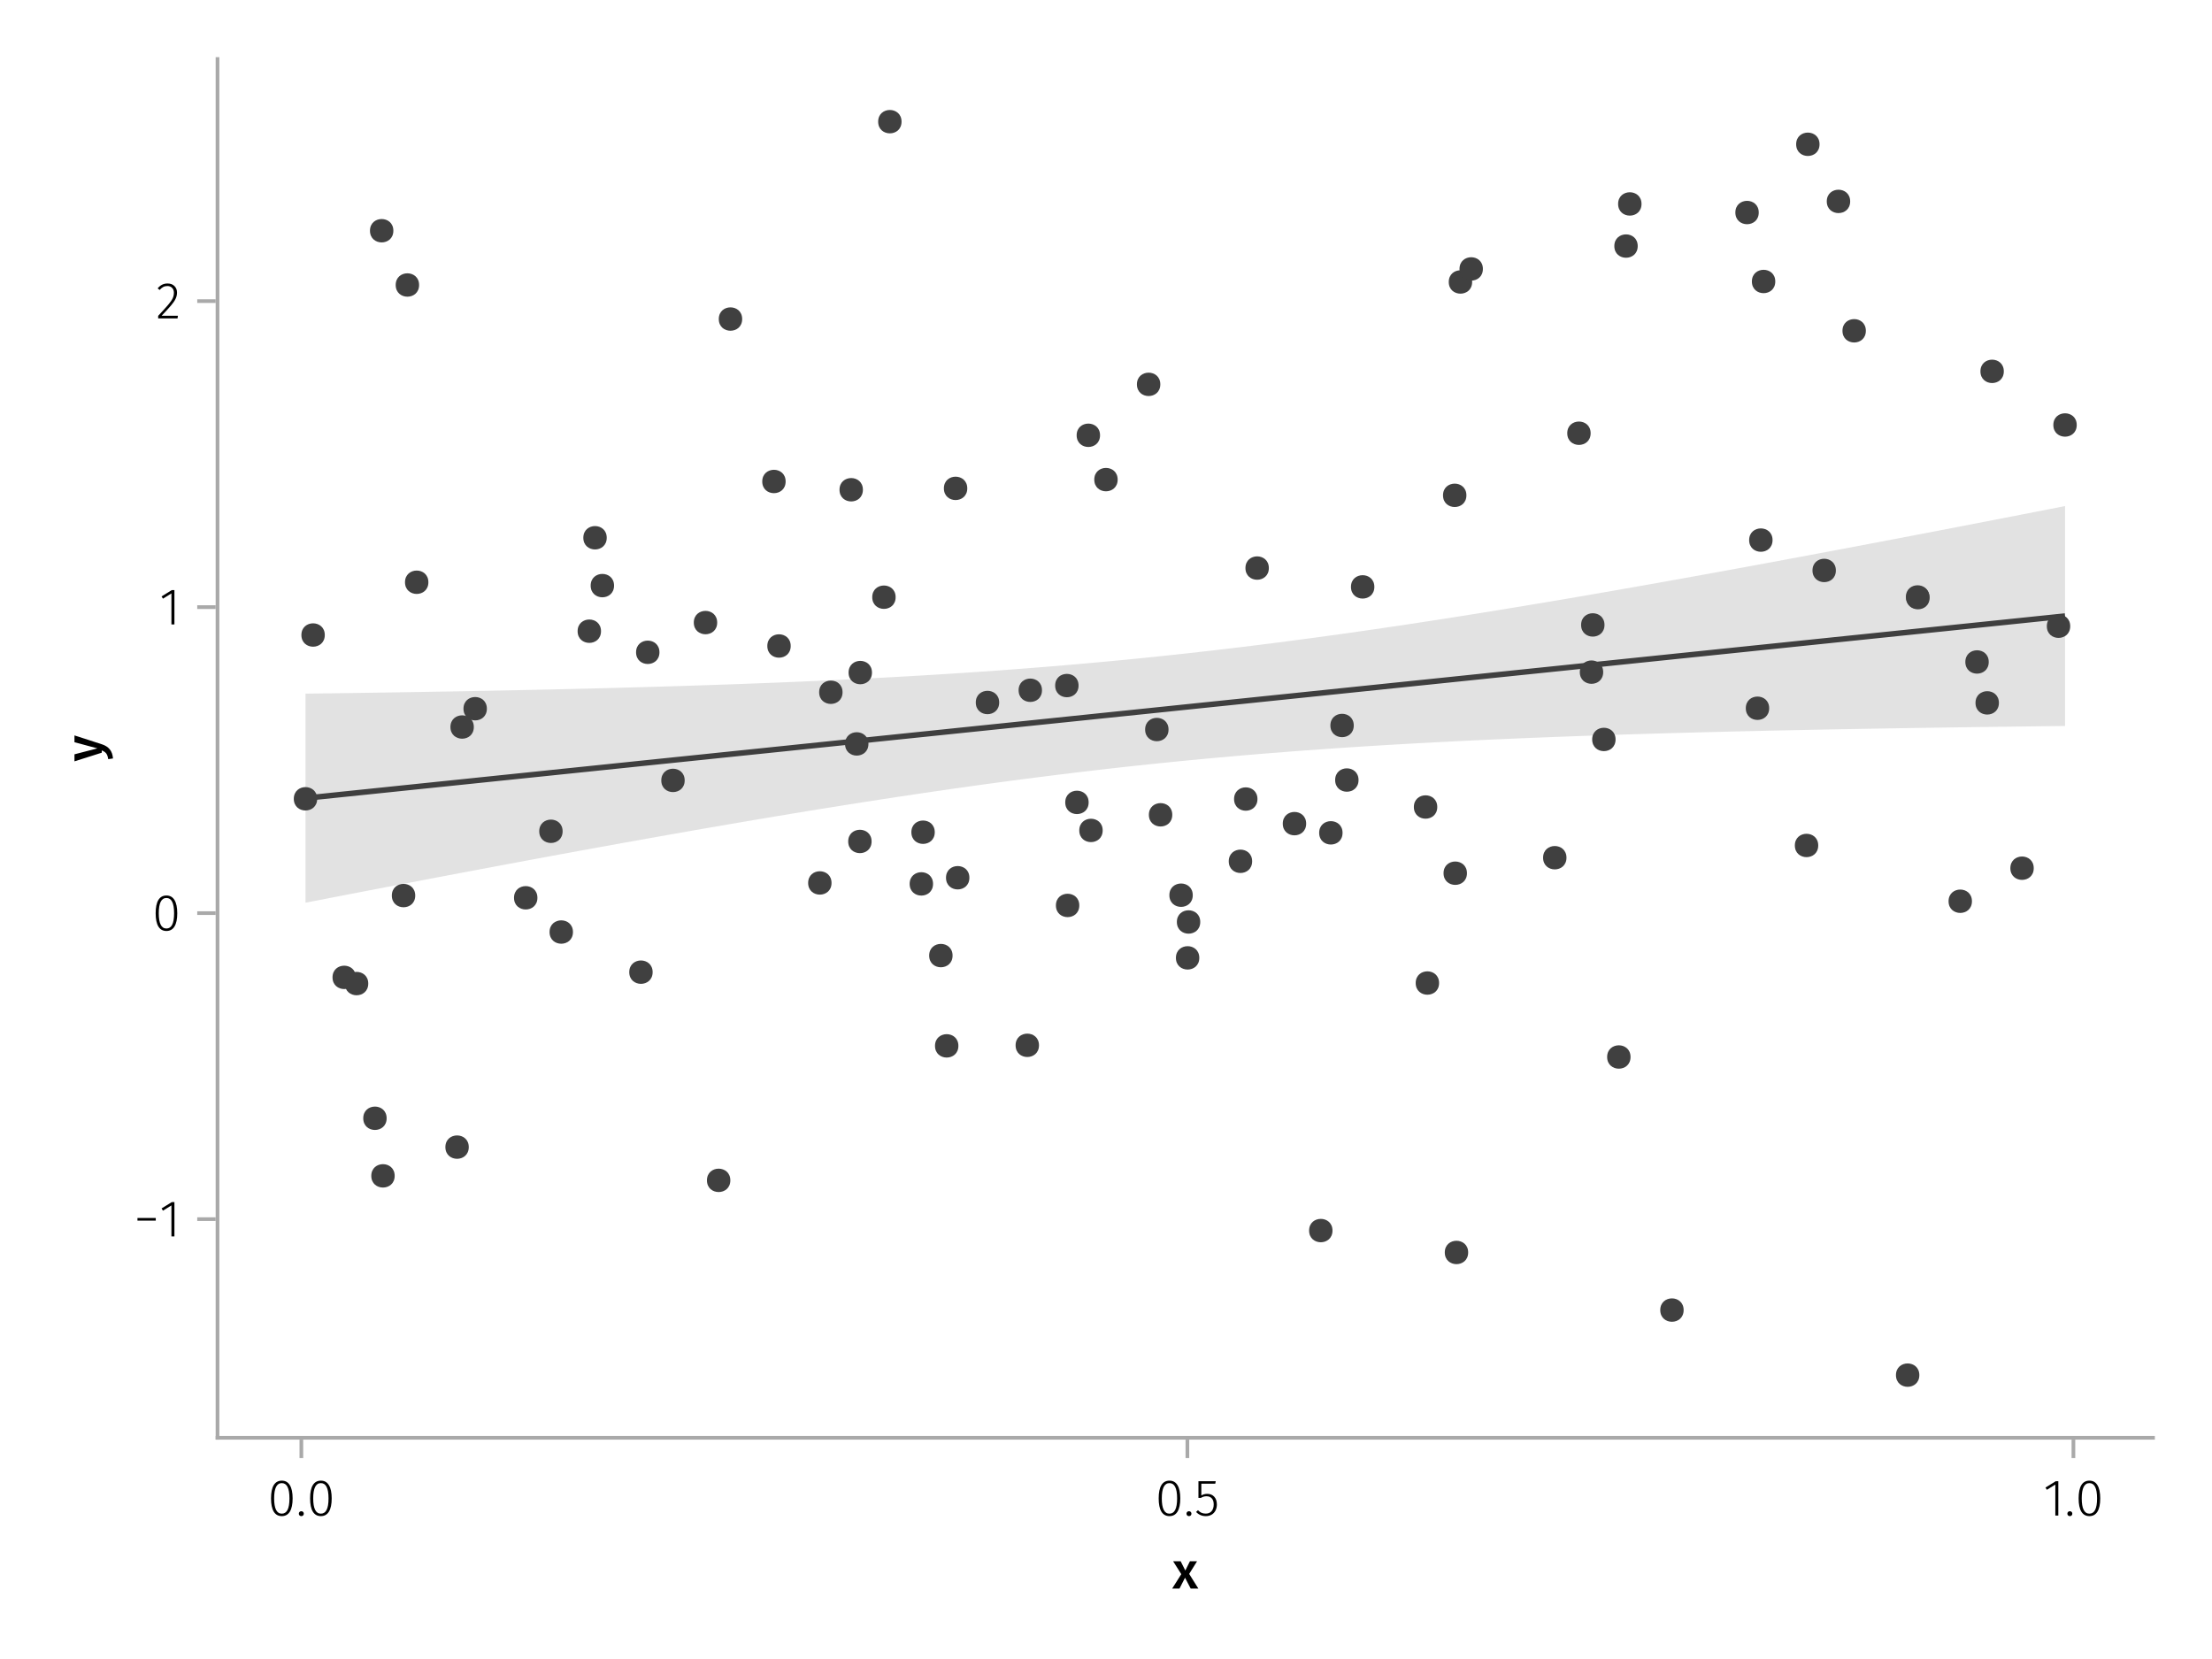 <?xml version="1.0" encoding="UTF-8"?>
<svg xmlns="http://www.w3.org/2000/svg" xmlns:xlink="http://www.w3.org/1999/xlink" width="600" height="450" viewBox="0 0 600 450">
<defs>
<g>
<g id="glyph-0-0-45a38622">
<path d="M 4.562 -3.969 L 7.047 0 L 4.969 0 L 3.438 -2.938 L 1.938 0 L -0.047 0 L 2.422 -3.906 L 0.203 -7.406 L 2.25 -7.406 L 3.516 -4.891 L 4.766 -7.406 L 6.703 -7.406 Z M 4.562 -3.969 "/>
</g>
<g id="glyph-1-0-45a38622">
<path d="M 3.844 -9.469 C 4.812 -9.469 5.539 -9.055 6.031 -8.234 C 6.531 -7.422 6.781 -6.223 6.781 -4.641 C 6.781 -3.078 6.531 -1.883 6.031 -1.062 C 5.531 -0.25 4.801 0.156 3.844 0.156 C 2.883 0.156 2.156 -0.25 1.656 -1.062 C 1.164 -1.883 0.922 -3.082 0.922 -4.656 C 0.922 -6.238 1.164 -7.438 1.656 -8.25 C 2.156 -9.062 2.883 -9.469 3.844 -9.469 Z M 3.844 -8.797 C 2.457 -8.797 1.766 -7.414 1.766 -4.656 C 1.766 -1.895 2.457 -0.516 3.844 -0.516 C 4.531 -0.516 5.047 -0.848 5.391 -1.516 C 5.742 -2.191 5.922 -3.234 5.922 -4.641 C 5.922 -6.055 5.742 -7.102 5.391 -7.781 C 5.047 -8.457 4.531 -8.797 3.844 -8.797 Z M 3.844 -8.797 "/>
</g>
<g id="glyph-1-1-45a38622">
<path d="M 4.094 -9.312 L 4.094 0 L 3.281 0 L 3.281 -8.406 L 0.984 -6.984 L 0.609 -7.594 L 3.391 -9.312 Z M 4.094 -9.312 "/>
</g>
<g id="glyph-2-0-45a38622">
<path d="M 1.438 -1.172 C 1.633 -1.172 1.797 -1.109 1.922 -0.984 C 2.047 -0.859 2.109 -0.703 2.109 -0.516 C 2.109 -0.316 2.047 -0.156 1.922 -0.031 C 1.797 0.094 1.633 0.156 1.438 0.156 C 1.25 0.156 1.086 0.094 0.953 -0.031 C 0.828 -0.164 0.766 -0.328 0.766 -0.516 C 0.766 -0.703 0.828 -0.859 0.953 -0.984 C 1.086 -1.109 1.25 -1.172 1.438 -1.172 Z M 1.438 -1.172 "/>
</g>
<g id="glyph-2-1-45a38622">
<path d="M 3.844 -9.469 C 4.812 -9.469 5.539 -9.055 6.031 -8.234 C 6.531 -7.422 6.781 -6.223 6.781 -4.641 C 6.781 -3.078 6.531 -1.883 6.031 -1.062 C 5.531 -0.25 4.801 0.156 3.844 0.156 C 2.883 0.156 2.156 -0.25 1.656 -1.062 C 1.164 -1.883 0.922 -3.082 0.922 -4.656 C 0.922 -6.238 1.164 -7.438 1.656 -8.25 C 2.156 -9.062 2.883 -9.469 3.844 -9.469 Z M 3.844 -8.797 C 2.457 -8.797 1.766 -7.414 1.766 -4.656 C 1.766 -1.895 2.457 -0.516 3.844 -0.516 C 4.531 -0.516 5.047 -0.848 5.391 -1.516 C 5.742 -2.191 5.922 -3.234 5.922 -4.641 C 5.922 -6.055 5.742 -7.102 5.391 -7.781 C 5.047 -8.457 4.531 -8.797 3.844 -8.797 Z M 3.844 -8.797 "/>
</g>
<g id="glyph-2-2-45a38622">
<path d="M 5.672 -8.641 L 1.891 -8.641 L 1.891 -5.453 C 2.398 -5.742 2.93 -5.891 3.484 -5.891 C 4.285 -5.891 4.922 -5.629 5.391 -5.109 C 5.867 -4.598 6.109 -3.895 6.109 -3 C 6.109 -2.395 5.984 -1.848 5.734 -1.359 C 5.484 -0.879 5.129 -0.504 4.672 -0.234 C 4.223 0.023 3.703 0.156 3.109 0.156 C 2.066 0.156 1.188 -0.219 0.469 -0.969 L 0.984 -1.453 C 1.273 -1.141 1.586 -0.906 1.922 -0.75 C 2.266 -0.602 2.66 -0.531 3.109 -0.531 C 3.773 -0.531 4.297 -0.75 4.672 -1.188 C 5.055 -1.633 5.25 -2.242 5.25 -3.016 C 5.25 -3.754 5.07 -4.305 4.719 -4.672 C 4.375 -5.047 3.898 -5.234 3.297 -5.234 C 3.004 -5.234 2.742 -5.195 2.516 -5.125 C 2.285 -5.062 2.031 -4.945 1.75 -4.781 L 1.109 -4.781 L 1.109 -9.312 L 5.797 -9.312 Z M 5.672 -8.641 "/>
</g>
<g id="glyph-2-3-45a38622">
<path d="M 4.094 -9.312 L 4.094 0 L 3.281 0 L 3.281 -8.406 L 0.984 -6.984 L 0.609 -7.594 L 3.391 -9.312 Z M 4.094 -9.312 "/>
</g>
<g id="glyph-3-0-45a38622">
<path d="M 3.844 -9.469 C 4.812 -9.469 5.539 -9.055 6.031 -8.234 C 6.531 -7.422 6.781 -6.223 6.781 -4.641 C 6.781 -3.078 6.531 -1.883 6.031 -1.062 C 5.531 -0.25 4.801 0.156 3.844 0.156 C 2.883 0.156 2.156 -0.25 1.656 -1.062 C 1.164 -1.883 0.922 -3.082 0.922 -4.656 C 0.922 -6.238 1.164 -7.438 1.656 -8.25 C 2.156 -9.062 2.883 -9.469 3.844 -9.469 Z M 3.844 -8.797 C 2.457 -8.797 1.766 -7.414 1.766 -4.656 C 1.766 -1.895 2.457 -0.516 3.844 -0.516 C 4.531 -0.516 5.047 -0.848 5.391 -1.516 C 5.742 -2.191 5.922 -3.234 5.922 -4.641 C 5.922 -6.055 5.742 -7.102 5.391 -7.781 C 5.047 -8.457 4.531 -8.797 3.844 -8.797 Z M 3.844 -8.797 "/>
</g>
<g id="glyph-4-0-45a38622">
<path d="M 1.438 -1.172 C 1.633 -1.172 1.797 -1.109 1.922 -0.984 C 2.047 -0.859 2.109 -0.703 2.109 -0.516 C 2.109 -0.316 2.047 -0.156 1.922 -0.031 C 1.797 0.094 1.633 0.156 1.438 0.156 C 1.25 0.156 1.086 0.094 0.953 -0.031 C 0.828 -0.164 0.766 -0.328 0.766 -0.516 C 0.766 -0.703 0.828 -0.859 0.953 -0.984 C 1.086 -1.109 1.25 -1.172 1.438 -1.172 Z M 1.438 -1.172 "/>
</g>
<g id="glyph-5-0-45a38622">
<path d="M 0.031 -4.656 C 0.945 -4.363 1.656 -3.91 2.156 -3.297 C 2.664 -2.691 2.961 -1.863 3.047 -0.812 L 1.75 -0.625 C 1.676 -1.113 1.57 -1.504 1.438 -1.797 C 1.301 -2.086 1.117 -2.32 0.891 -2.5 C 0.672 -2.676 0.375 -2.844 0 -3 L 0 -2.375 L -7.406 -0.031 L -7.406 -1.938 L -1.188 -3.547 L -7.406 -5.219 L -7.406 -7.062 Z M 0.031 -4.656 "/>
</g>
<g id="glyph-6-0-45a38622">
<path d="M 0.969 -4.281 L 0.969 -5 L 5.938 -5 L 5.938 -4.281 Z M 0.969 -4.281 "/>
</g>
<g id="glyph-6-1-45a38622">
<path d="M 4.094 -9.312 L 4.094 0 L 3.281 0 L 3.281 -8.406 L 0.984 -6.984 L 0.609 -7.594 L 3.391 -9.312 Z M 4.094 -9.312 "/>
</g>
<g id="glyph-7-0-45a38622">
<path d="M 3.844 -9.469 C 4.812 -9.469 5.539 -9.055 6.031 -8.234 C 6.531 -7.422 6.781 -6.223 6.781 -4.641 C 6.781 -3.078 6.531 -1.883 6.031 -1.062 C 5.531 -0.25 4.801 0.156 3.844 0.156 C 2.883 0.156 2.156 -0.25 1.656 -1.062 C 1.164 -1.883 0.922 -3.082 0.922 -4.656 C 0.922 -6.238 1.164 -7.438 1.656 -8.25 C 2.156 -9.062 2.883 -9.469 3.844 -9.469 Z M 3.844 -8.797 C 2.457 -8.797 1.766 -7.414 1.766 -4.656 C 1.766 -1.895 2.457 -0.516 3.844 -0.516 C 4.531 -0.516 5.047 -0.848 5.391 -1.516 C 5.742 -2.191 5.922 -3.234 5.922 -4.641 C 5.922 -6.055 5.742 -7.102 5.391 -7.781 C 5.047 -8.457 4.531 -8.797 3.844 -8.797 Z M 3.844 -8.797 "/>
</g>
<g id="glyph-8-0-45a38622">
<path d="M 3.156 -9.469 C 3.938 -9.469 4.555 -9.238 5.016 -8.781 C 5.484 -8.32 5.719 -7.734 5.719 -7.016 C 5.719 -6.41 5.586 -5.844 5.328 -5.312 C 5.078 -4.781 4.68 -4.195 4.141 -3.562 C 3.609 -2.926 2.742 -1.977 1.547 -0.719 L 5.969 -0.719 L 5.859 0 L 0.609 0 L 0.609 -0.688 C 1.879 -2.051 2.789 -3.062 3.344 -3.719 C 3.906 -4.375 4.301 -4.941 4.531 -5.422 C 4.758 -5.898 4.875 -6.414 4.875 -6.969 C 4.875 -7.52 4.711 -7.957 4.391 -8.281 C 4.066 -8.613 3.641 -8.781 3.109 -8.781 C 2.68 -8.781 2.301 -8.691 1.969 -8.516 C 1.633 -8.336 1.316 -8.07 1.016 -7.719 L 0.469 -8.141 C 0.832 -8.586 1.234 -8.922 1.672 -9.141 C 2.109 -9.359 2.602 -9.469 3.156 -9.469 Z M 3.156 -9.469 "/>
</g>
</g>
</defs>
<rect x="-60" y="-45" width="720" height="540" fill="rgb(100%, 100%, 100%)" fill-opacity="1"/>
<path fill-rule="nonzero" fill="rgb(100%, 100%, 100%)" fill-opacity="1" d="M 59 390 L 584 390 L 584 16 L 59 16 Z M 59 390 "/>
<g fill="rgb(0%, 0%, 0%)" fill-opacity="1">
<use xlink:href="#glyph-0-0-45a38622" x="318" y="430.89"/>
</g>
<g fill="rgb(0%, 0%, 0%)" fill-opacity="1">
<use xlink:href="#glyph-1-0-45a38622" x="72.593" y="411.09"/>
</g>
<g fill="rgb(0%, 0%, 0%)" fill-opacity="1">
<use xlink:href="#glyph-2-0-45a38622" x="80.293" y="411.09"/>
</g>
<g fill="rgb(0%, 0%, 0%)" fill-opacity="1">
<use xlink:href="#glyph-2-1-45a38622" x="83.191" y="411.09"/>
</g>
<g fill="rgb(0%, 0%, 0%)" fill-opacity="1">
<use xlink:href="#glyph-3-0-45a38622" x="313.368" y="411.09"/>
</g>
<g fill="rgb(0%, 0%, 0%)" fill-opacity="1">
<use xlink:href="#glyph-2-0-45a38622" x="321.068" y="411.09"/>
</g>
<g fill="rgb(0%, 0%, 0%)" fill-opacity="1">
<use xlink:href="#glyph-2-2-45a38622" x="323.966" y="411.09"/>
</g>
<g fill="rgb(0%, 0%, 0%)" fill-opacity="1">
<use xlink:href="#glyph-2-3-45a38622" x="554.221" y="411.09"/>
</g>
<g fill="rgb(0%, 0%, 0%)" fill-opacity="1">
<use xlink:href="#glyph-4-0-45a38622" x="560.003" y="411.09"/>
</g>
<g fill="rgb(0%, 0%, 0%)" fill-opacity="1">
<use xlink:href="#glyph-2-1-45a38622" x="562.901" y="411.09"/>
</g>
<g fill="rgb(0%, 0%, 0%)" fill-opacity="1">
<use xlink:href="#glyph-5-0-45a38622" x="27.606" y="206.542"/>
</g>
<g fill="rgb(0%, 0%, 0%)" fill-opacity="1">
<use xlink:href="#glyph-6-0-45a38622" x="36.316" y="335.374"/>
</g>
<g fill="rgb(0%, 0%, 0%)" fill-opacity="1">
<use xlink:href="#glyph-1-1-45a38622" x="43.218" y="335.374"/>
</g>
<g fill="rgb(0%, 0%, 0%)" fill-opacity="1">
<use xlink:href="#glyph-7-0-45a38622" x="41.3" y="252.371"/>
</g>
<g fill="rgb(0%, 0%, 0%)" fill-opacity="1">
<use xlink:href="#glyph-6-1-45a38622" x="43.218" y="169.369"/>
</g>
<g fill="rgb(0%, 0%, 0%)" fill-opacity="1">
<use xlink:href="#glyph-8-0-45a38622" x="42.294" y="86.366"/>
</g>
<path fill="none" stroke-width="1.5" stroke-linecap="butt" stroke-linejoin="miter" stroke="rgb(25.098%, 25.098%, 25.098%)" stroke-opacity="1" stroke-miterlimit="2" d="M 82.863 216.504 L 85.262 216.254 L 87.66 216.008 L 92.457 215.508 L 94.855 215.262 L 97.254 215.012 L 99.652 214.766 L 102.051 214.516 L 104.449 214.27 L 109.246 213.77 L 111.645 213.523 L 114.043 213.273 L 116.441 213.027 L 118.84 212.777 L 121.238 212.531 L 123.637 212.281 L 126.035 212.035 L 130.832 211.535 L 133.23 211.289 L 135.629 211.039 L 138.027 210.793 L 140.426 210.543 L 142.824 210.297 L 145.223 210.047 L 147.621 209.801 L 150.016 209.551 L 152.414 209.301 L 154.812 209.055 L 157.211 208.805 L 159.609 208.559 L 162.008 208.309 L 164.406 208.062 L 166.805 207.812 L 169.203 207.566 L 174 207.066 L 176.398 206.82 L 178.797 206.57 L 181.195 206.324 L 183.594 206.074 L 185.992 205.828 L 188.391 205.578 L 190.789 205.332 L 195.586 204.832 L 197.984 204.586 L 200.383 204.336 L 202.781 204.09 L 205.18 203.84 L 207.578 203.594 L 209.977 203.344 L 212.375 203.098 L 217.172 202.598 L 219.57 202.352 L 221.969 202.102 L 224.367 201.855 L 226.766 201.605 L 229.164 201.359 L 231.562 201.109 L 233.961 200.863 L 238.758 200.363 L 241.156 200.117 L 243.555 199.867 L 245.953 199.621 L 248.352 199.371 L 250.75 199.125 L 253.148 198.875 L 255.547 198.629 L 260.344 198.129 L 262.742 197.883 L 265.137 197.633 L 267.535 197.387 L 269.934 197.137 L 272.332 196.891 L 277.129 196.391 L 279.527 196.145 L 281.926 195.895 L 284.324 195.648 L 286.723 195.398 L 289.121 195.152 L 291.52 194.902 L 293.918 194.656 L 298.715 194.156 L 301.113 193.91 L 303.512 193.66 L 305.91 193.414 L 308.309 193.164 L 310.707 192.918 L 313.105 192.668 L 315.504 192.422 L 320.301 191.922 L 322.699 191.676 L 325.098 191.426 L 327.496 191.18 L 329.895 190.93 L 332.293 190.684 L 334.691 190.434 L 337.09 190.188 L 341.887 189.688 L 344.285 189.441 L 346.684 189.191 L 349.082 188.945 L 351.48 188.695 L 353.879 188.449 L 356.277 188.199 L 358.676 187.953 L 363.473 187.453 L 365.871 187.207 L 368.27 186.957 L 370.668 186.711 L 373.066 186.461 L 375.465 186.215 L 377.859 185.965 L 380.258 185.719 L 385.055 185.219 L 387.453 184.973 L 389.852 184.723 L 392.25 184.477 L 394.648 184.227 L 397.047 183.98 L 399.445 183.73 L 401.844 183.484 L 406.641 182.984 L 409.039 182.738 L 411.438 182.488 L 413.836 182.242 L 416.234 181.992 L 418.633 181.746 L 421.031 181.496 L 423.43 181.25 L 428.227 180.75 L 430.625 180.504 L 433.023 180.254 L 435.422 180.008 L 437.82 179.758 L 440.219 179.512 L 445.016 179.012 L 447.414 178.766 L 449.812 178.516 L 452.211 178.27 L 454.609 178.02 L 457.008 177.773 L 459.406 177.523 L 461.805 177.277 L 466.602 176.777 L 469 176.531 L 471.398 176.281 L 473.797 176.035 L 476.195 175.785 L 478.594 175.539 L 480.992 175.289 L 483.391 175.043 L 488.188 174.543 L 490.586 174.297 L 492.98 174.047 L 495.379 173.801 L 497.777 173.551 L 500.176 173.305 L 502.574 173.055 L 504.973 172.809 L 509.77 172.309 L 512.168 172.062 L 514.566 171.812 L 516.965 171.566 L 519.363 171.316 L 521.762 171.07 L 524.16 170.82 L 526.559 170.574 L 531.355 170.074 L 533.754 169.828 L 536.152 169.578 L 538.551 169.332 L 540.949 169.082 L 543.348 168.836 L 545.746 168.586 L 548.145 168.34 L 552.941 167.84 L 555.34 167.594 L 557.738 167.344 L 560.137 167.098 "/>
<path fill-rule="nonzero" fill="rgb(25.098%, 25.098%, 25.098%)" fill-opacity="0.15" d="M 82.863 188.148 L 90.059 188.055 L 92.457 188.02 L 94.855 187.988 L 104.449 187.848 L 106.848 187.809 L 109.246 187.773 L 116.441 187.656 L 118.84 187.613 L 121.238 187.574 L 126.035 187.488 L 128.434 187.441 L 130.832 187.398 L 135.629 187.305 L 138.027 187.254 L 140.426 187.207 L 145.223 187.105 L 147.621 187.051 L 150.016 187 L 152.414 186.945 L 154.812 186.887 L 157.211 186.832 L 159.609 186.773 L 162.008 186.711 L 164.406 186.652 L 166.805 186.59 L 176.398 186.324 L 181.195 186.184 L 185.992 186.035 L 190.789 185.879 L 197.984 185.633 L 200.383 185.547 L 205.18 185.367 L 209.977 185.18 L 214.773 184.984 L 217.172 184.883 L 221.969 184.672 L 226.766 184.453 L 233.961 184.102 L 238.758 183.852 L 241.156 183.723 L 245.953 183.457 L 248.352 183.32 L 253.148 183.031 L 257.945 182.734 L 260.344 182.578 L 262.742 182.418 L 265.137 182.258 L 269.934 181.922 L 274.73 181.57 L 277.129 181.391 L 281.926 181.016 L 284.324 180.82 L 289.121 180.422 L 291.52 180.215 L 293.918 180.004 L 296.316 179.789 L 298.715 179.57 L 301.113 179.348 L 303.512 179.121 L 308.309 178.652 L 310.707 178.41 L 313.105 178.164 L 315.504 177.914 L 317.902 177.66 L 320.301 177.402 L 325.098 176.871 L 329.895 176.324 L 332.293 176.043 L 334.691 175.758 L 337.09 175.469 L 339.488 175.176 L 341.887 174.879 L 346.684 174.27 L 349.082 173.961 L 353.879 173.328 L 356.277 173.008 L 361.074 172.352 L 363.473 172.02 L 368.27 171.34 L 370.668 170.996 L 373.066 170.648 L 375.465 170.297 L 377.859 169.945 L 382.656 169.227 L 385.055 168.863 L 387.453 168.496 L 392.25 167.754 L 399.445 166.617 L 406.641 165.457 L 409.039 165.062 L 411.438 164.672 L 416.234 163.875 L 421.031 163.07 L 425.828 162.258 L 428.227 161.848 L 435.422 160.605 L 440.219 159.77 L 445.016 158.926 L 452.211 157.648 L 454.609 157.219 L 457.008 156.785 L 459.406 156.355 L 461.805 155.922 L 464.203 155.484 L 466.602 155.051 L 469 154.613 L 471.398 154.172 L 473.797 153.734 L 476.195 153.293 L 478.594 152.848 L 480.992 152.406 L 485.789 151.516 L 488.188 151.066 L 490.586 150.621 L 492.98 150.172 L 495.379 149.719 L 497.777 149.27 L 507.371 147.457 L 519.363 145.172 L 531.355 142.867 L 536.152 141.938 L 538.551 141.477 L 540.949 141.012 L 543.348 140.543 L 548.145 139.613 L 560.137 137.27 L 560.137 196.922 L 555.34 196.977 L 552.941 197.008 L 550.543 197.035 L 548.145 197.066 L 545.746 197.094 L 536.152 197.219 L 533.754 197.254 L 531.355 197.285 L 521.762 197.426 L 519.363 197.465 L 516.965 197.5 L 512.168 197.578 L 509.77 197.621 L 507.371 197.66 L 497.777 197.832 L 492.98 197.926 L 490.586 197.973 L 488.188 198.023 L 485.789 198.07 L 480.992 198.172 L 471.398 198.391 L 466.602 198.508 L 464.203 198.57 L 461.805 198.629 L 459.406 198.695 L 457.008 198.758 L 452.211 198.891 L 445.016 199.102 L 440.219 199.25 L 435.422 199.406 L 430.625 199.57 L 425.828 199.742 L 421.031 199.922 L 418.633 200.016 L 416.234 200.113 L 413.836 200.207 L 409.039 200.41 L 404.242 200.621 L 401.844 200.734 L 399.445 200.844 L 394.648 201.078 L 392.25 201.199 L 387.453 201.449 L 385.055 201.578 L 382.656 201.711 L 377.859 201.984 L 375.465 202.129 L 373.066 202.273 L 370.668 202.422 L 368.27 202.574 L 365.871 202.73 L 363.473 202.891 L 361.074 203.055 L 358.676 203.223 L 353.879 203.566 L 351.48 203.746 L 349.082 203.93 L 344.285 204.305 L 341.887 204.5 L 339.488 204.699 L 337.09 204.902 L 334.691 205.109 L 329.895 205.539 L 327.496 205.758 L 322.699 206.211 L 320.301 206.445 L 317.902 206.684 L 315.504 206.926 L 313.105 207.172 L 308.309 207.68 L 305.91 207.938 L 303.512 208.203 L 301.113 208.473 L 298.715 208.746 L 296.316 209.023 L 293.918 209.305 L 291.52 209.59 L 286.723 210.176 L 281.926 210.777 L 277.129 211.395 L 274.73 211.711 L 269.934 212.352 L 267.535 212.68 L 265.137 213.012 L 262.742 213.344 L 257.945 214.023 L 253.148 214.719 L 250.75 215.07 L 248.352 215.426 L 243.555 216.145 L 238.758 216.879 L 233.961 217.621 L 229.164 218.379 L 224.367 219.145 L 221.969 219.535 L 219.57 219.922 L 214.773 220.711 L 209.977 221.508 L 205.18 222.312 L 202.781 222.719 L 197.984 223.539 L 190.789 224.781 L 188.391 225.199 L 181.195 226.465 L 176.398 227.316 L 169.203 228.605 L 162.008 229.906 L 157.211 230.781 L 154.812 231.223 L 152.414 231.66 L 150.016 232.102 L 147.621 232.547 L 145.223 232.988 L 142.824 233.434 L 140.426 233.883 L 138.027 234.328 L 130.832 235.676 L 118.84 237.941 L 109.246 239.77 L 106.848 240.23 L 104.449 240.688 L 99.652 241.609 L 97.254 242.074 L 94.855 242.535 L 92.457 243 L 90.059 243.461 L 85.262 244.391 L 82.863 244.859 Z M 82.863 188.148 "/>
<path fill-rule="nonzero" fill="rgb(25.098%, 25.098%, 25.098%)" fill-opacity="1" d="M 341.082 216.738 C 341.082 212.508 334.738 212.508 334.738 216.738 C 334.738 220.965 341.082 220.965 341.082 216.738 Z M 341.082 216.738 "/>
<path fill-rule="nonzero" fill="rgb(25.098%, 25.098%, 25.098%)" fill-opacity="1" d="M 435.215 169.512 C 435.215 165.281 428.871 165.281 428.871 169.512 C 428.871 173.738 435.215 173.738 435.215 169.512 Z M 435.215 169.512 "/>
<path fill-rule="nonzero" fill="rgb(25.098%, 25.098%, 25.098%)" fill-opacity="1" d="M 445.258 55.316 C 445.258 51.09 438.91 51.09 438.91 55.316 C 438.91 59.547 445.258 59.547 445.258 55.316 Z M 445.258 55.316 "/>
<path fill-rule="nonzero" fill="rgb(25.098%, 25.098%, 25.098%)" fill-opacity="1" d="M 99.891 266.793 C 99.891 262.562 93.547 262.562 93.547 266.793 C 93.547 271.023 99.891 271.023 99.891 266.793 Z M 99.891 266.793 "/>
<path fill-rule="nonzero" fill="rgb(25.098%, 25.098%, 25.098%)" fill-opacity="1" d="M 228.539 187.77 C 228.539 183.539 222.191 183.539 222.191 187.77 C 222.191 192 228.539 192 228.539 187.77 Z M 228.539 187.77 "/>
<path fill-rule="nonzero" fill="rgb(25.098%, 25.098%, 25.098%)" fill-opacity="1" d="M 389.855 218.898 C 389.855 214.668 383.508 214.668 383.508 218.898 C 383.508 223.129 389.855 223.129 389.855 218.898 Z M 389.855 218.898 "/>
<path fill-rule="nonzero" fill="rgb(25.098%, 25.098%, 25.098%)" fill-opacity="1" d="M 344.172 154.086 C 344.172 149.855 337.824 149.855 337.824 154.086 C 337.824 158.316 344.172 158.316 344.172 154.086 Z M 344.172 154.086 "/>
<path fill-rule="nonzero" fill="rgb(25.098%, 25.098%, 25.098%)" fill-opacity="1" d="M 372.789 159.191 C 372.789 154.961 366.445 154.961 366.445 159.191 C 366.445 163.422 372.789 163.422 372.789 159.191 Z M 372.789 159.191 "/>
<path fill-rule="nonzero" fill="rgb(25.098%, 25.098%, 25.098%)" fill-opacity="1" d="M 198.102 320.168 C 198.102 315.938 191.758 315.938 191.758 320.168 C 191.758 324.398 198.102 324.398 198.102 320.168 Z M 198.102 320.168 "/>
<path fill-rule="nonzero" fill="rgb(25.098%, 25.098%, 25.098%)" fill-opacity="1" d="M 325.309 259.82 C 325.309 255.59 318.965 255.59 318.965 259.82 C 318.965 264.047 325.309 264.047 325.309 259.82 Z M 325.309 259.82 "/>
<path fill-rule="nonzero" fill="rgb(25.098%, 25.098%, 25.098%)" fill-opacity="1" d="M 253.551 225.734 C 253.551 221.508 247.207 221.508 247.207 225.734 C 247.207 229.965 253.551 229.965 253.551 225.734 Z M 253.551 225.734 "/>
<path fill-rule="nonzero" fill="rgb(25.098%, 25.098%, 25.098%)" fill-opacity="1" d="M 236.418 228.242 C 236.418 224.012 230.074 224.012 230.074 228.242 C 230.074 232.473 236.418 232.473 236.418 228.242 Z M 236.418 228.242 "/>
<path fill-rule="nonzero" fill="rgb(25.098%, 25.098%, 25.098%)" fill-opacity="1" d="M 128.523 197.203 C 128.523 192.973 122.18 192.973 122.18 197.203 C 122.18 201.43 128.523 201.43 128.523 197.203 Z M 128.523 197.203 "/>
<path fill-rule="nonzero" fill="rgb(25.098%, 25.098%, 25.098%)" fill-opacity="1" d="M 113.68 77.305 C 113.68 73.074 107.332 73.074 107.332 77.305 C 107.332 81.535 113.68 81.535 113.68 77.305 Z M 113.68 77.305 "/>
<path fill-rule="nonzero" fill="rgb(25.098%, 25.098%, 25.098%)" fill-opacity="1" d="M 236.52 182.434 C 236.52 178.203 230.176 178.203 230.176 182.434 C 230.176 186.66 236.52 186.66 236.52 182.434 Z M 236.52 182.434 "/>
<path fill-rule="nonzero" fill="rgb(25.098%, 25.098%, 25.098%)" fill-opacity="1" d="M 325.566 250.086 C 325.566 245.855 319.223 245.855 319.223 250.086 C 319.223 254.316 325.566 254.316 325.566 250.086 Z M 325.566 250.086 "/>
<path fill-rule="nonzero" fill="rgb(25.098%, 25.098%, 25.098%)" fill-opacity="1" d="M 155.414 252.812 C 155.414 248.582 149.066 248.582 149.066 252.812 C 149.066 257.043 155.414 257.043 155.414 252.812 Z M 155.414 252.812 "/>
<path fill-rule="nonzero" fill="rgb(25.098%, 25.098%, 25.098%)" fill-opacity="1" d="M 253.086 239.754 C 253.086 235.523 246.742 235.523 246.742 239.754 C 246.742 243.984 253.086 243.984 253.086 239.754 Z M 253.086 239.754 "/>
<path fill-rule="nonzero" fill="rgb(25.098%, 25.098%, 25.098%)" fill-opacity="1" d="M 390.348 266.645 C 390.348 262.414 384.004 262.414 384.004 266.645 C 384.004 270.875 390.348 270.875 390.348 266.645 Z M 390.348 266.645 "/>
<path fill-rule="nonzero" fill="rgb(25.098%, 25.098%, 25.098%)" fill-opacity="1" d="M 281.824 283.539 C 281.824 279.309 275.48 279.309 275.48 283.539 C 275.48 287.77 281.824 287.77 281.824 283.539 Z M 281.824 283.539 "/>
<path fill-rule="nonzero" fill="rgb(25.098%, 25.098%, 25.098%)" fill-opacity="1" d="M 116.199 157.934 C 116.199 153.703 109.855 153.703 109.855 157.934 C 109.855 162.164 116.199 162.164 116.199 157.934 Z M 116.199 157.934 "/>
<path fill-rule="nonzero" fill="rgb(25.098%, 25.098%, 25.098%)" fill-opacity="1" d="M 497.977 154.734 C 497.977 150.504 491.633 150.504 491.633 154.734 C 491.633 158.965 497.977 158.965 497.977 154.734 Z M 497.977 154.734 "/>
<path fill-rule="nonzero" fill="rgb(25.098%, 25.098%, 25.098%)" fill-opacity="1" d="M 132.062 192.234 C 132.062 188.008 125.719 188.008 125.719 192.234 C 125.719 196.465 132.062 196.465 132.062 192.234 Z M 132.062 192.234 "/>
<path fill-rule="nonzero" fill="rgb(25.098%, 25.098%, 25.098%)" fill-opacity="1" d="M 493.547 39.137 C 493.547 34.906 487.203 34.906 487.203 39.137 C 487.203 43.367 493.547 43.367 493.547 39.137 Z M 493.547 39.137 "/>
<path fill-rule="nonzero" fill="rgb(25.098%, 25.098%, 25.098%)" fill-opacity="1" d="M 185.719 211.684 C 185.719 207.453 179.375 207.453 179.375 211.684 C 179.375 215.914 185.719 215.914 185.719 211.684 Z M 185.719 211.684 "/>
<path fill-rule="nonzero" fill="rgb(25.098%, 25.098%, 25.098%)" fill-opacity="1" d="M 354.293 223.41 C 354.293 219.18 347.949 219.18 347.949 223.41 C 347.949 227.641 354.293 227.641 354.293 223.41 Z M 354.293 223.41 "/>
<path fill-rule="nonzero" fill="rgb(25.098%, 25.098%, 25.098%)" fill-opacity="1" d="M 244.543 33 C 244.543 28.77 238.199 28.77 238.199 33 C 238.199 37.23 244.543 37.23 244.543 33 Z M 244.543 33 "/>
<path fill-rule="nonzero" fill="rgb(25.098%, 25.098%, 25.098%)" fill-opacity="1" d="M 86.035 216.672 C 86.035 212.441 79.691 212.441 79.691 216.672 C 79.691 220.902 86.035 220.902 86.035 216.672 Z M 86.035 216.672 "/>
<path fill-rule="nonzero" fill="rgb(25.098%, 25.098%, 25.098%)" fill-opacity="1" d="M 242.938 161.988 C 242.938 157.758 236.594 157.758 236.594 161.988 C 236.594 166.219 242.938 166.219 242.938 161.988 Z M 242.938 161.988 "/>
<path fill-rule="nonzero" fill="rgb(25.098%, 25.098%, 25.098%)" fill-opacity="1" d="M 295.293 217.645 C 295.293 213.414 288.945 213.414 288.945 217.645 C 288.945 221.875 295.293 221.875 295.293 217.645 Z M 295.293 217.645 "/>
<path fill-rule="nonzero" fill="rgb(25.098%, 25.098%, 25.098%)" fill-opacity="1" d="M 299.098 225.25 C 299.098 221.02 292.75 221.02 292.75 225.25 C 292.75 229.48 299.098 229.48 299.098 225.25 Z M 299.098 225.25 "/>
<path fill-rule="nonzero" fill="rgb(25.098%, 25.098%, 25.098%)" fill-opacity="1" d="M 235.562 201.785 C 235.562 197.555 229.215 197.555 229.215 201.785 C 229.215 206.016 235.562 206.016 235.562 201.785 Z M 235.562 201.785 "/>
<path fill-rule="nonzero" fill="rgb(25.098%, 25.098%, 25.098%)" fill-opacity="1" d="M 112.629 242.922 C 112.629 238.691 106.285 238.691 106.285 242.922 C 106.285 247.152 112.629 247.152 112.629 242.922 Z M 112.629 242.922 "/>
<path fill-rule="nonzero" fill="rgb(25.098%, 25.098%, 25.098%)" fill-opacity="1" d="M 339.641 233.625 C 339.641 229.395 333.297 229.395 333.297 233.625 C 333.297 237.855 339.641 237.855 339.641 233.625 Z M 339.641 233.625 "/>
<path fill-rule="nonzero" fill="rgb(25.098%, 25.098%, 25.098%)" fill-opacity="1" d="M 456.684 355.355 C 456.684 351.125 450.34 351.125 450.34 355.355 C 450.34 359.586 456.684 359.586 456.684 355.355 Z M 456.684 355.355 "/>
<path fill-rule="nonzero" fill="rgb(25.098%, 25.098%, 25.098%)" fill-opacity="1" d="M 271.027 190.551 C 271.027 186.32 264.68 186.32 264.68 190.551 C 264.68 194.781 271.027 194.781 271.027 190.551 Z M 271.027 190.551 "/>
<path fill-rule="nonzero" fill="rgb(25.098%, 25.098%, 25.098%)" fill-opacity="1" d="M 563.309 115.277 C 563.309 111.047 556.965 111.047 556.965 115.277 C 556.965 119.508 563.309 119.508 563.309 115.277 Z M 563.309 115.277 "/>
<path fill-rule="nonzero" fill="rgb(25.098%, 25.098%, 25.098%)" fill-opacity="1" d="M 399.316 76.484 C 399.316 72.254 392.973 72.254 392.973 76.484 C 392.973 80.715 399.316 80.715 399.316 76.484 Z M 399.316 76.484 "/>
<path fill-rule="nonzero" fill="rgb(25.098%, 25.098%, 25.098%)" fill-opacity="1" d="M 561.543 169.859 C 561.543 165.629 555.199 165.629 555.199 169.859 C 555.199 174.09 561.543 174.09 561.543 169.859 Z M 561.543 169.859 "/>
<path fill-rule="nonzero" fill="rgb(25.098%, 25.098%, 25.098%)" fill-opacity="1" d="M 479.887 192.109 C 479.887 187.879 473.543 187.879 473.543 192.109 C 473.543 196.34 479.887 196.34 479.887 192.109 Z M 479.887 192.109 "/>
<path fill-rule="nonzero" fill="rgb(25.098%, 25.098%, 25.098%)" fill-opacity="1" d="M 481.539 76.352 C 481.539 72.125 475.195 72.125 475.195 76.352 C 475.195 80.582 481.539 80.582 481.539 76.352 Z M 481.539 76.352 "/>
<path fill-rule="nonzero" fill="rgb(25.098%, 25.098%, 25.098%)" fill-opacity="1" d="M 398.238 339.727 C 398.238 335.496 391.895 335.496 391.895 339.727 C 391.895 343.957 398.238 343.957 398.238 339.727 Z M 398.238 339.727 "/>
<path fill-rule="nonzero" fill="rgb(25.098%, 25.098%, 25.098%)" fill-opacity="1" d="M 298.383 118.07 C 298.383 113.84 292.039 113.84 292.039 118.07 C 292.039 122.301 298.383 122.301 298.383 118.07 Z M 298.383 118.07 "/>
<path fill-rule="nonzero" fill="rgb(25.098%, 25.098%, 25.098%)" fill-opacity="1" d="M 438.219 200.574 C 438.219 196.344 431.875 196.344 431.875 200.574 C 431.875 204.805 438.219 204.805 438.219 200.574 Z M 438.219 200.574 "/>
<path fill-rule="nonzero" fill="rgb(25.098%, 25.098%, 25.098%)" fill-opacity="1" d="M 364.164 225.906 C 364.164 221.676 357.82 221.676 357.82 225.906 C 357.82 230.137 364.164 230.137 364.164 225.906 Z M 364.164 225.906 "/>
<path fill-rule="nonzero" fill="rgb(25.098%, 25.098%, 25.098%)" fill-opacity="1" d="M 424.902 232.652 C 424.902 228.422 418.559 228.422 418.559 232.652 C 418.559 236.879 424.902 236.879 424.902 232.652 Z M 424.902 232.652 "/>
<path fill-rule="nonzero" fill="rgb(25.098%, 25.098%, 25.098%)" fill-opacity="1" d="M 444.227 66.746 C 444.227 62.516 437.883 62.516 437.883 66.746 C 437.883 70.973 444.227 70.973 444.227 66.746 Z M 444.227 66.746 "/>
<path fill-rule="nonzero" fill="rgb(25.098%, 25.098%, 25.098%)" fill-opacity="1" d="M 501.855 54.629 C 501.855 50.398 495.508 50.398 495.508 54.629 C 495.508 58.859 501.855 58.859 501.855 54.629 Z M 501.855 54.629 "/>
<path fill-rule="nonzero" fill="rgb(25.098%, 25.098%, 25.098%)" fill-opacity="1" d="M 225.551 239.496 C 225.551 235.27 219.207 235.27 219.207 239.496 C 219.207 243.727 225.551 243.727 225.551 239.496 Z M 225.551 239.496 "/>
<path fill-rule="nonzero" fill="rgb(25.098%, 25.098%, 25.098%)" fill-opacity="1" d="M 106.699 62.582 C 106.699 58.352 100.355 58.352 100.355 62.582 C 100.355 66.812 106.699 66.812 106.699 62.582 Z M 106.699 62.582 "/>
<path fill-rule="nonzero" fill="rgb(25.098%, 25.098%, 25.098%)" fill-opacity="1" d="M 194.535 168.871 C 194.535 164.641 188.191 164.641 188.191 168.871 C 188.191 173.102 194.535 173.102 194.535 168.871 Z M 194.535 168.871 "/>
<path fill-rule="nonzero" fill="rgb(25.098%, 25.098%, 25.098%)" fill-opacity="1" d="M 523.312 161.926 C 523.312 157.695 516.969 157.695 516.969 161.926 C 516.969 166.156 523.312 166.156 523.312 161.926 Z M 523.312 161.926 "/>
<path fill-rule="nonzero" fill="rgb(25.098%, 25.098%, 25.098%)" fill-opacity="1" d="M 107.055 318.949 C 107.055 314.719 100.711 314.719 100.711 318.949 C 100.711 323.18 107.055 323.18 107.055 318.949 Z M 107.055 318.949 "/>
<path fill-rule="nonzero" fill="rgb(25.098%, 25.098%, 25.098%)" fill-opacity="1" d="M 213.102 130.602 C 213.102 126.371 206.758 126.371 206.758 130.602 C 206.758 134.832 213.102 134.832 213.102 130.602 Z M 213.102 130.602 "/>
<path fill-rule="nonzero" fill="rgb(25.098%, 25.098%, 25.098%)" fill-opacity="1" d="M 282.637 187.23 C 282.637 183 276.293 183 276.293 187.23 C 276.293 191.461 282.637 191.461 282.637 187.23 Z M 282.637 187.23 "/>
<path fill-rule="nonzero" fill="rgb(25.098%, 25.098%, 25.098%)" fill-opacity="1" d="M 534.887 244.461 C 534.887 240.23 528.543 240.23 528.543 244.461 C 528.543 248.691 534.887 248.691 534.887 244.461 Z M 534.887 244.461 "/>
<path fill-rule="nonzero" fill="rgb(25.098%, 25.098%, 25.098%)" fill-opacity="1" d="M 442.281 286.707 C 442.281 282.477 435.934 282.477 435.934 286.707 C 435.934 290.938 442.281 290.938 442.281 286.707 Z M 442.281 286.707 "/>
<path fill-rule="nonzero" fill="rgb(25.098%, 25.098%, 25.098%)" fill-opacity="1" d="M 163.023 171.211 C 163.023 166.98 156.676 166.98 156.676 171.211 C 156.676 175.441 163.023 175.441 163.023 171.211 Z M 163.023 171.211 "/>
<path fill-rule="nonzero" fill="rgb(25.098%, 25.098%, 25.098%)" fill-opacity="1" d="M 314.734 104.254 C 314.734 100.023 308.387 100.023 308.387 104.254 C 308.387 108.484 314.734 108.484 314.734 104.254 Z M 314.734 104.254 "/>
<path fill-rule="nonzero" fill="rgb(25.098%, 25.098%, 25.098%)" fill-opacity="1" d="M 397.758 134.355 C 397.758 130.125 391.414 130.125 391.414 134.355 C 391.414 138.586 397.758 138.586 397.758 134.355 Z M 397.758 134.355 "/>
<path fill-rule="nonzero" fill="rgb(25.098%, 25.098%, 25.098%)" fill-opacity="1" d="M 262.945 238.086 C 262.945 233.855 256.602 233.855 256.602 238.086 C 256.602 242.316 262.945 242.316 262.945 238.086 Z M 262.945 238.086 "/>
<path fill-rule="nonzero" fill="rgb(25.098%, 25.098%, 25.098%)" fill-opacity="1" d="M 292.555 185.957 C 292.555 181.73 286.211 181.73 286.211 185.957 C 286.211 190.188 292.555 190.188 292.555 185.957 Z M 292.555 185.957 "/>
<path fill-rule="nonzero" fill="rgb(25.098%, 25.098%, 25.098%)" fill-opacity="1" d="M 520.617 373 C 520.617 368.77 514.273 368.77 514.273 373 C 514.273 377.23 520.617 377.23 520.617 373 Z M 520.617 373 "/>
<path fill-rule="nonzero" fill="rgb(25.098%, 25.098%, 25.098%)" fill-opacity="1" d="M 201.312 86.543 C 201.312 82.312 194.969 82.312 194.969 86.543 C 194.969 90.77 201.312 90.77 201.312 86.543 Z M 201.312 86.543 "/>
<path fill-rule="nonzero" fill="rgb(25.098%, 25.098%, 25.098%)" fill-opacity="1" d="M 542.199 190.652 C 542.199 186.422 535.852 186.422 535.852 190.652 C 535.852 194.883 542.199 194.883 542.199 190.652 Z M 542.199 190.652 "/>
<path fill-rule="nonzero" fill="rgb(25.098%, 25.098%, 25.098%)" fill-opacity="1" d="M 323.535 242.82 C 323.535 238.59 317.188 238.59 317.188 242.82 C 317.188 247.051 323.535 247.051 323.535 242.82 Z M 323.535 242.82 "/>
<path fill-rule="nonzero" fill="rgb(25.098%, 25.098%, 25.098%)" fill-opacity="1" d="M 477.055 57.648 C 477.055 53.418 470.711 53.418 470.711 57.648 C 470.711 61.879 477.055 61.879 477.055 57.648 Z M 477.055 57.648 "/>
<path fill-rule="nonzero" fill="rgb(25.098%, 25.098%, 25.098%)" fill-opacity="1" d="M 262.371 132.469 C 262.371 128.238 256.027 128.238 256.027 132.469 C 256.027 136.699 262.371 136.699 262.371 132.469 Z M 262.371 132.469 "/>
<path fill-rule="nonzero" fill="rgb(25.098%, 25.098%, 25.098%)" fill-opacity="1" d="M 292.758 245.598 C 292.758 241.367 286.414 241.367 286.414 245.598 C 286.414 249.828 292.758 249.828 292.758 245.598 Z M 292.758 245.598 "/>
<path fill-rule="nonzero" fill="rgb(25.098%, 25.098%, 25.098%)" fill-opacity="1" d="M 523.406 162.105 C 523.406 157.875 517.062 157.875 517.062 162.105 C 517.062 166.336 523.406 166.336 523.406 162.105 Z M 523.406 162.105 "/>
<path fill-rule="nonzero" fill="rgb(25.098%, 25.098%, 25.098%)" fill-opacity="1" d="M 506.109 89.727 C 506.109 85.496 499.766 85.496 499.766 89.727 C 499.766 93.957 506.109 93.957 506.109 89.727 Z M 506.109 89.727 "/>
<path fill-rule="nonzero" fill="rgb(25.098%, 25.098%, 25.098%)" fill-opacity="1" d="M 397.906 236.855 C 397.906 232.625 391.559 232.625 391.559 236.855 C 391.559 241.086 397.906 241.086 397.906 236.855 Z M 397.906 236.855 "/>
<path fill-rule="nonzero" fill="rgb(25.098%, 25.098%, 25.098%)" fill-opacity="1" d="M 431.457 117.512 C 431.457 113.285 425.113 113.285 425.113 117.512 C 425.113 121.742 431.457 121.742 431.457 117.512 Z M 431.457 117.512 "/>
<path fill-rule="nonzero" fill="rgb(25.098%, 25.098%, 25.098%)" fill-opacity="1" d="M 127.152 311.152 C 127.152 306.926 120.809 306.926 120.809 311.152 C 120.809 315.383 127.152 315.383 127.152 311.152 Z M 127.152 311.152 "/>
<path fill-rule="nonzero" fill="rgb(25.098%, 25.098%, 25.098%)" fill-opacity="1" d="M 152.609 225.484 C 152.609 221.254 146.266 221.254 146.266 225.484 C 146.266 229.715 152.609 229.715 152.609 225.484 Z M 152.609 225.484 "/>
<path fill-rule="nonzero" fill="rgb(25.098%, 25.098%, 25.098%)" fill-opacity="1" d="M 361.434 333.789 C 361.434 329.559 355.09 329.559 355.09 333.789 C 355.09 338.02 361.434 338.02 361.434 333.789 Z M 361.434 333.789 "/>
<path fill-rule="nonzero" fill="rgb(25.098%, 25.098%, 25.098%)" fill-opacity="1" d="M 480.801 146.5 C 480.801 142.27 474.453 142.27 474.453 146.5 C 474.453 150.727 480.801 150.727 480.801 146.5 Z M 480.801 146.5 "/>
<path fill-rule="nonzero" fill="rgb(25.098%, 25.098%, 25.098%)" fill-opacity="1" d="M 104.875 303.328 C 104.875 299.098 98.531 299.098 98.531 303.328 C 98.531 307.559 104.875 307.559 104.875 303.328 Z M 104.875 303.328 "/>
<path fill-rule="nonzero" fill="rgb(25.098%, 25.098%, 25.098%)" fill-opacity="1" d="M 316.961 197.883 C 316.961 193.656 310.613 193.656 310.613 197.883 C 310.613 202.113 316.961 202.113 316.961 197.883 Z M 316.961 197.883 "/>
<path fill-rule="nonzero" fill="rgb(25.098%, 25.098%, 25.098%)" fill-opacity="1" d="M 434.863 182.316 C 434.863 178.086 428.52 178.086 428.52 182.316 C 428.52 186.543 434.863 186.543 434.863 182.316 Z M 434.863 182.316 "/>
<path fill-rule="nonzero" fill="rgb(25.098%, 25.098%, 25.098%)" fill-opacity="1" d="M 178.875 176.934 C 178.875 172.703 172.531 172.703 172.531 176.934 C 172.531 181.164 178.875 181.164 178.875 176.934 Z M 178.875 176.934 "/>
<path fill-rule="nonzero" fill="rgb(25.098%, 25.098%, 25.098%)" fill-opacity="1" d="M 164.574 145.867 C 164.574 141.637 158.227 141.637 158.227 145.867 C 158.227 150.098 164.574 150.098 164.574 145.867 Z M 164.574 145.867 "/>
<path fill-rule="nonzero" fill="rgb(25.098%, 25.098%, 25.098%)" fill-opacity="1" d="M 234.059 132.844 C 234.059 128.613 227.715 128.613 227.715 132.844 C 227.715 137.074 234.059 137.074 234.059 132.844 Z M 234.059 132.844 "/>
<path fill-rule="nonzero" fill="rgb(25.098%, 25.098%, 25.098%)" fill-opacity="1" d="M 493.191 229.332 C 493.191 225.102 486.848 225.102 486.848 229.332 C 486.848 233.559 493.191 233.559 493.191 229.332 Z M 493.191 229.332 "/>
<path fill-rule="nonzero" fill="rgb(25.098%, 25.098%, 25.098%)" fill-opacity="1" d="M 166.562 158.844 C 166.562 154.613 160.219 154.613 160.219 158.844 C 160.219 163.074 166.562 163.074 166.562 158.844 Z M 166.562 158.844 "/>
<path fill-rule="nonzero" fill="rgb(25.098%, 25.098%, 25.098%)" fill-opacity="1" d="M 96.539 265.109 C 96.539 260.879 90.195 260.879 90.195 265.109 C 90.195 269.34 96.539 269.34 96.539 265.109 Z M 96.539 265.109 "/>
<path fill-rule="nonzero" fill="rgb(25.098%, 25.098%, 25.098%)" fill-opacity="1" d="M 367.207 196.785 C 367.207 192.555 360.863 192.555 360.863 196.785 C 360.863 201.016 367.207 201.016 367.207 196.785 Z M 367.207 196.785 "/>
<path fill-rule="nonzero" fill="rgb(25.098%, 25.098%, 25.098%)" fill-opacity="1" d="M 259.961 283.688 C 259.961 279.457 253.617 279.457 253.617 283.688 C 253.617 287.918 259.961 287.918 259.961 283.688 Z M 259.961 283.688 "/>
<path fill-rule="nonzero" fill="rgb(25.098%, 25.098%, 25.098%)" fill-opacity="1" d="M 214.477 175.223 C 214.477 170.992 208.133 170.992 208.133 175.223 C 208.133 179.453 214.477 179.453 214.477 175.223 Z M 214.477 175.223 "/>
<path fill-rule="nonzero" fill="rgb(25.098%, 25.098%, 25.098%)" fill-opacity="1" d="M 543.531 100.73 C 543.531 96.5 537.188 96.5 537.188 100.73 C 537.188 104.961 543.531 104.961 543.531 100.73 Z M 543.531 100.73 "/>
<path fill-rule="nonzero" fill="rgb(25.098%, 25.098%, 25.098%)" fill-opacity="1" d="M 402.23 72.945 C 402.23 68.715 395.887 68.715 395.887 72.945 C 395.887 77.176 402.23 77.176 402.23 72.945 Z M 402.23 72.945 "/>
<path fill-rule="nonzero" fill="rgb(25.098%, 25.098%, 25.098%)" fill-opacity="1" d="M 539.441 179.555 C 539.441 175.328 533.094 175.328 533.094 179.555 C 533.094 183.785 539.441 183.785 539.441 179.555 Z M 539.441 179.555 "/>
<path fill-rule="nonzero" fill="rgb(25.098%, 25.098%, 25.098%)" fill-opacity="1" d="M 145.773 243.523 C 145.773 239.297 139.426 239.297 139.426 243.523 C 139.426 247.754 145.773 247.754 145.773 243.523 Z M 145.773 243.523 "/>
<path fill-rule="nonzero" fill="rgb(25.098%, 25.098%, 25.098%)" fill-opacity="1" d="M 258.383 259.199 C 258.383 254.969 252.035 254.969 252.035 259.199 C 252.035 263.43 258.383 263.43 258.383 259.199 Z M 258.383 259.199 "/>
<path fill-rule="nonzero" fill="rgb(25.098%, 25.098%, 25.098%)" fill-opacity="1" d="M 88.098 172.246 C 88.098 168.016 81.754 168.016 81.754 172.246 C 81.754 176.477 88.098 176.477 88.098 172.246 Z M 88.098 172.246 "/>
<path fill-rule="nonzero" fill="rgb(25.098%, 25.098%, 25.098%)" fill-opacity="1" d="M 317.977 221.012 C 317.977 216.785 311.629 216.785 311.629 221.012 C 311.629 225.242 317.977 225.242 317.977 221.012 Z M 317.977 221.012 "/>
<path fill-rule="nonzero" fill="rgb(25.098%, 25.098%, 25.098%)" fill-opacity="1" d="M 303.164 130.094 C 303.164 125.863 296.82 125.863 296.82 130.094 C 296.82 134.324 303.164 134.324 303.164 130.094 Z M 303.164 130.094 "/>
<path fill-rule="nonzero" fill="rgb(25.098%, 25.098%, 25.098%)" fill-opacity="1" d="M 177.027 263.695 C 177.027 259.465 170.684 259.465 170.684 263.695 C 170.684 267.926 177.027 267.926 177.027 263.695 Z M 177.027 263.695 "/>
<path fill-rule="nonzero" fill="rgb(25.098%, 25.098%, 25.098%)" fill-opacity="1" d="M 551.648 235.496 C 551.648 231.266 545.305 231.266 545.305 235.496 C 545.305 239.727 551.648 239.727 551.648 235.496 Z M 551.648 235.496 "/>
<path fill-rule="nonzero" fill="rgb(25.098%, 25.098%, 25.098%)" fill-opacity="1" d="M 368.5 211.582 C 368.5 207.352 362.156 207.352 362.156 211.582 C 362.156 215.812 368.5 215.812 368.5 211.582 Z M 368.5 211.582 "/>
<path fill="none" stroke-width="1" stroke-linecap="butt" stroke-linejoin="miter" stroke="rgb(66.275%, 66.275%, 66.275%)" stroke-opacity="1" stroke-miterlimit="1.155" d="M 81.742 390.5 L 81.742 395.5 "/>
<path fill="none" stroke-width="1" stroke-linecap="butt" stroke-linejoin="miter" stroke="rgb(66.275%, 66.275%, 66.275%)" stroke-opacity="1" stroke-miterlimit="1.155" d="M 322.078 390.5 L 322.078 395.5 "/>
<path fill="none" stroke-width="1" stroke-linecap="butt" stroke-linejoin="miter" stroke="rgb(66.275%, 66.275%, 66.275%)" stroke-opacity="1" stroke-miterlimit="1.155" d="M 562.41 390.5 L 562.41 395.5 "/>
<path fill="none" stroke-width="1" stroke-linecap="butt" stroke-linejoin="miter" stroke="rgb(66.275%, 66.275%, 66.275%)" stroke-opacity="1" stroke-miterlimit="1.155" d="M 58.5 330.684 L 53.5 330.684 "/>
<path fill="none" stroke-width="1" stroke-linecap="butt" stroke-linejoin="miter" stroke="rgb(66.275%, 66.275%, 66.275%)" stroke-opacity="1" stroke-miterlimit="1.155" d="M 58.5 247.68 L 53.5 247.68 "/>
<path fill="none" stroke-width="1" stroke-linecap="butt" stroke-linejoin="miter" stroke="rgb(66.275%, 66.275%, 66.275%)" stroke-opacity="1" stroke-miterlimit="1.155" d="M 58.5 164.68 L 53.5 164.68 "/>
<path fill="none" stroke-width="1" stroke-linecap="butt" stroke-linejoin="miter" stroke="rgb(66.275%, 66.275%, 66.275%)" stroke-opacity="1" stroke-miterlimit="1.155" d="M 58.5 81.676 L 53.5 81.676 "/>
<path fill="none" stroke-width="1" stroke-linecap="butt" stroke-linejoin="miter" stroke="rgb(66.275%, 66.275%, 66.275%)" stroke-opacity="1" stroke-miterlimit="1.155" d="M 58.5 390 L 584.5 390 "/>
<path fill="none" stroke-width="1" stroke-linecap="butt" stroke-linejoin="miter" stroke="rgb(66.275%, 66.275%, 66.275%)" stroke-opacity="1" stroke-miterlimit="1.155" d="M 59 390.5 L 59 15.5 "/>
</svg>
